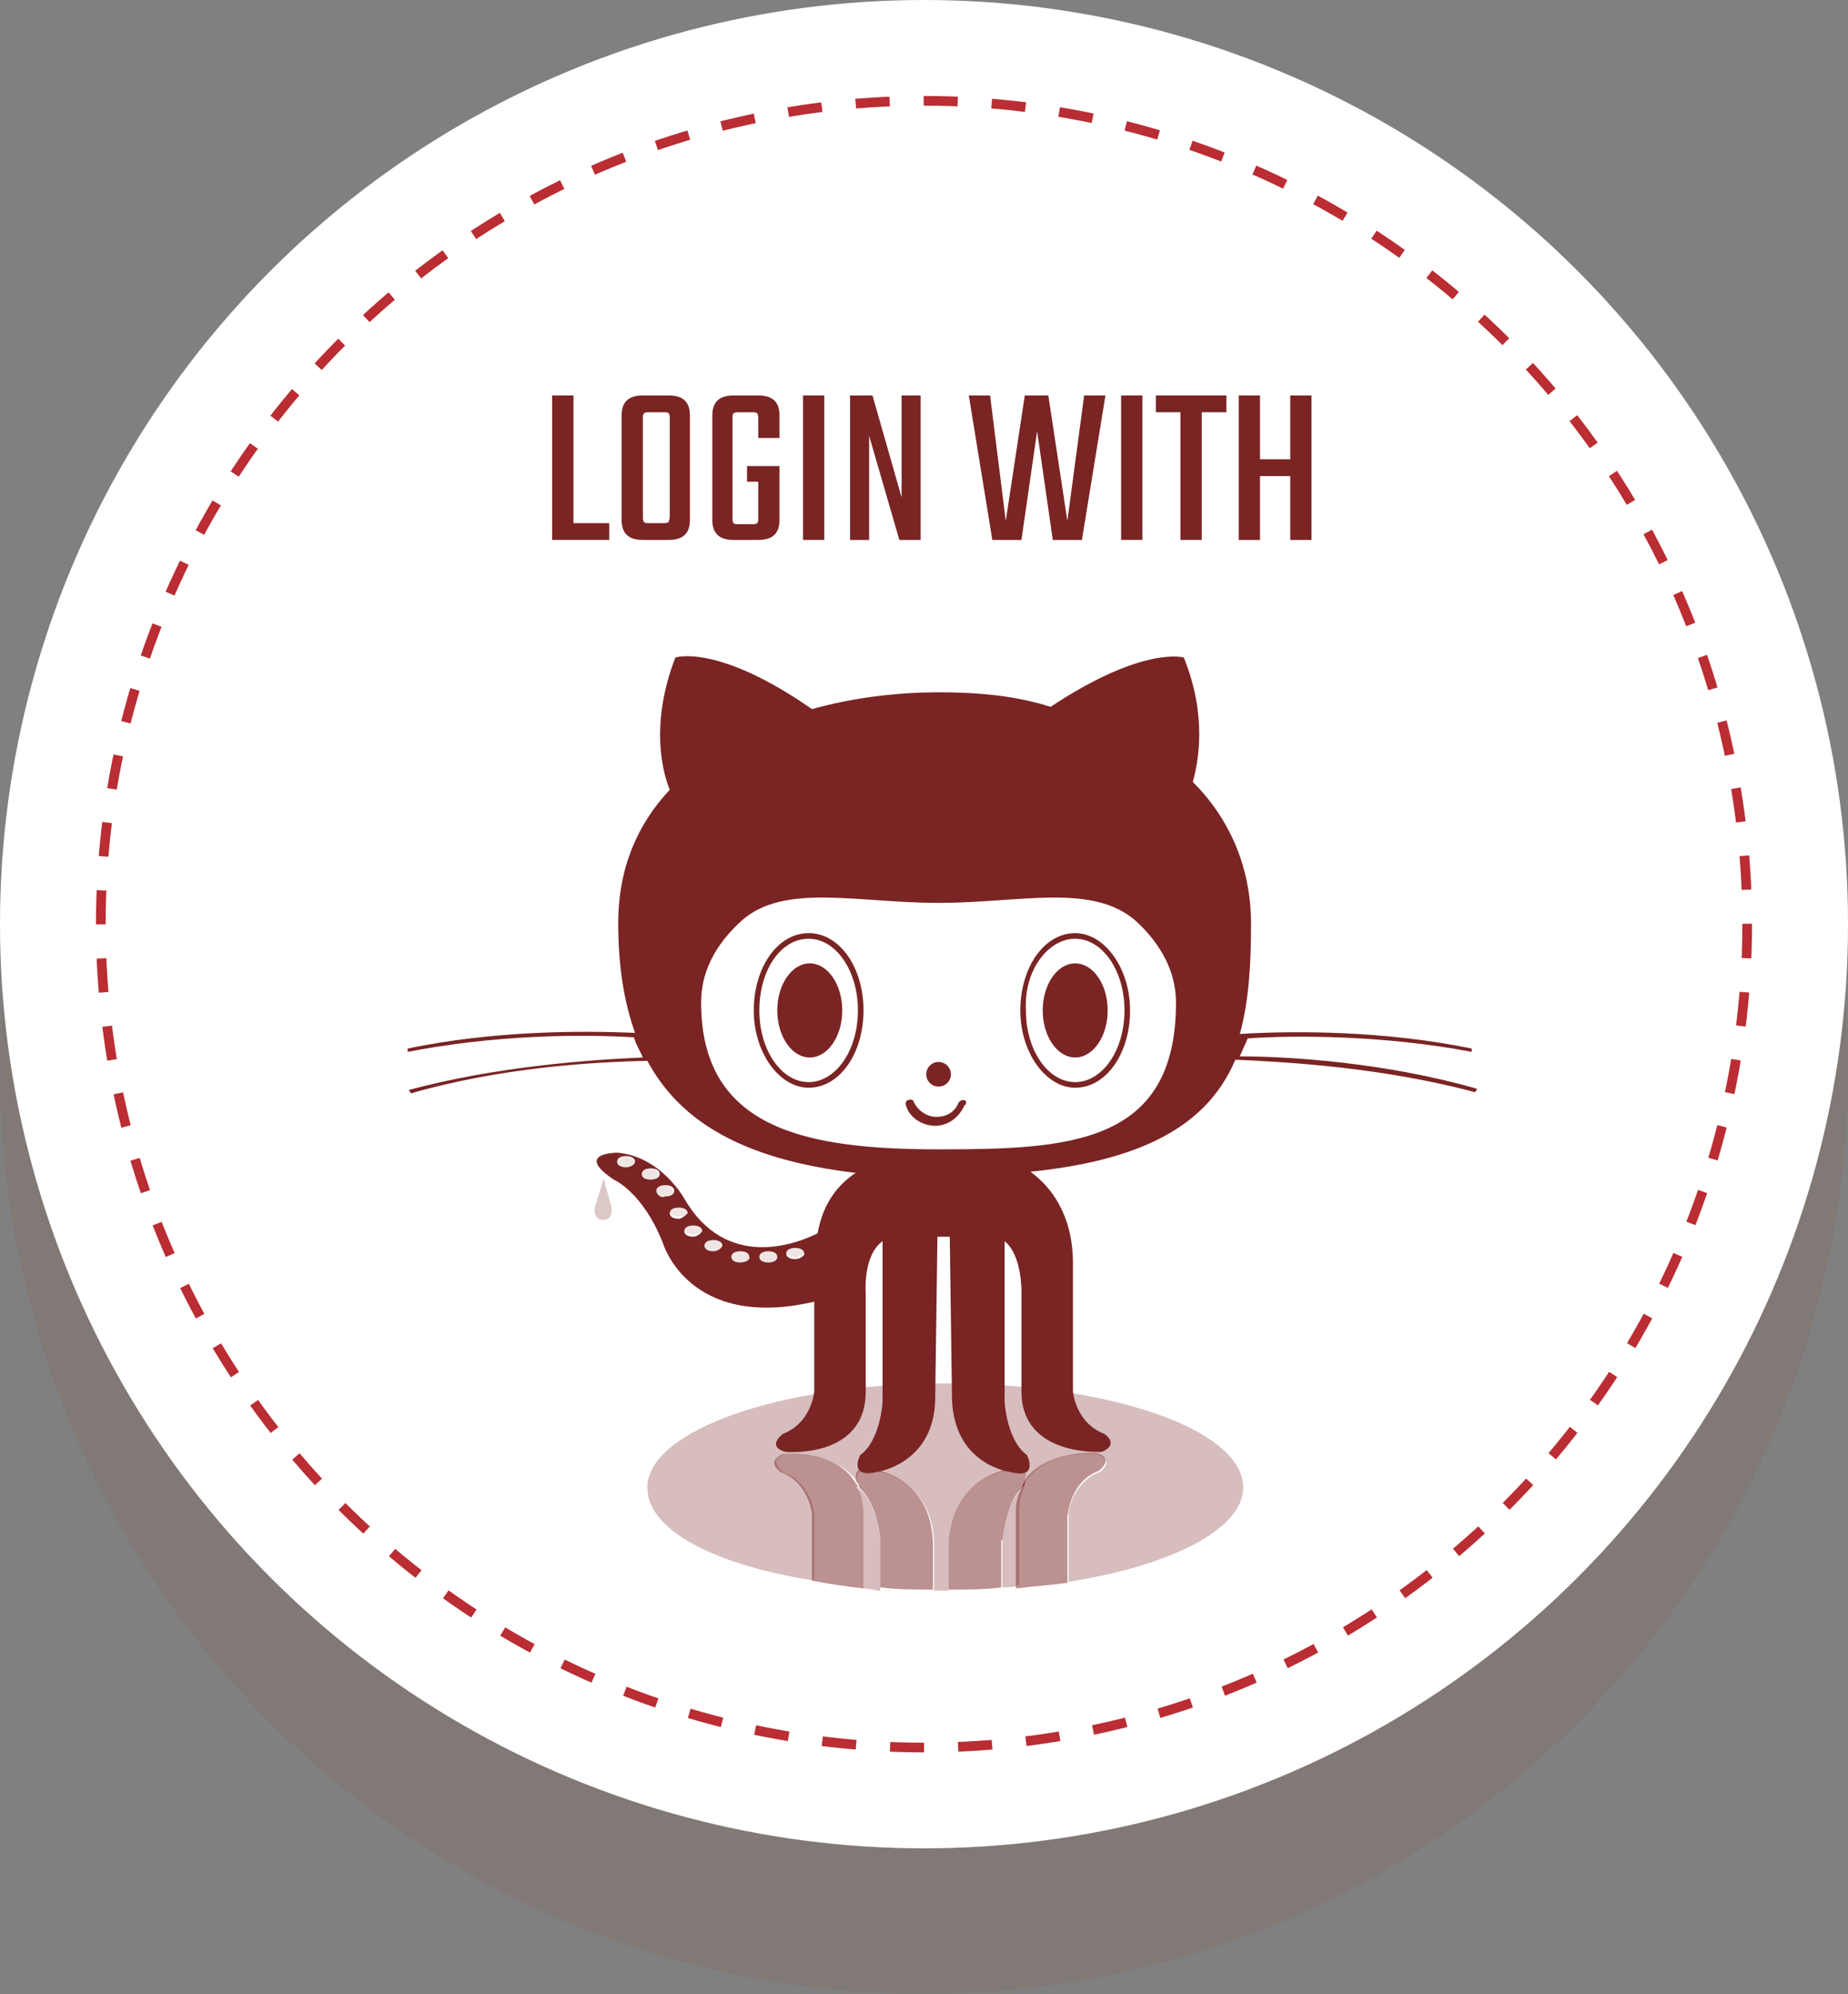 <?xml version="1.0" encoding="utf-8"?>
<!-- Generator: Adobe Illustrator 18.0.0, SVG Export Plug-In . SVG Version: 6.00 Build 0)  -->
<!DOCTYPE svg PUBLIC "-//W3C//DTD SVG 1.0//EN" "http://www.w3.org/TR/2001/REC-SVG-20010904/DTD/svg10.dtd">
<svg version="1.0" id="Layer_1" xmlns="http://www.w3.org/2000/svg" xmlns:xlink="http://www.w3.org/1999/xlink" x="0px" y="0px"
	 viewBox="0 0 165 178" enable-background="new 0 0 165 178" xml:space="preserve">
<rect x="0" y="0" width="165" height="178" fill="#808080" stroke="none"/>
<g>
	<circle opacity="0.1" fill="#893F27" cx="82.5" cy="95.5" r="82.5"/>
	<circle fill="#FFFFFF" cx="82.5" cy="82.5" r="82.5"/>
	<g>
		
			<circle fill="none" stroke="#BA2D33" stroke-width="0.865" stroke-miterlimit="10" stroke-dasharray="3.038,3.038" cx="82.5" cy="82.5" r="73.5"/>
	</g>
	<g>
		<path opacity="0.3" fill="#7A2424" enable-background="new    " d="M76.6,132.8c0.3,0.7,0.5,1.3,0.5,2.1v6.9c0.5,0,1,0.2,1.5,0.2
			v-4.2C78.6,137.5,78.4,134.2,76.6,132.8z"/>
		<path opacity="0.3" fill="#7A2424" enable-background="new    " d="M111,132.8c0-5.2-11.9-9.3-26.6-9.3s-26.6,4.2-26.6,9.3
			c0,3.8,6,6.9,14.9,8.3v-5.9c0,0-0.2-2.8-2.8-3.8c0,0-1.5-1.1,0.2-1.6c0,0,4.7-0.3,6.5,2.6c-0.2-0.7-0.2-1.5,1.6-1.1
			c0,0,5.1,0.7,5.2,6.5v4.2c0.3,0,0.7,0,1,0c0.2,0,0.2,0,0.3,0v-4.2c0.2-5.9,5.2-6.5,5.2-6.5c1.8-0.5,1.8,0.5,1.6,1.1
			c1.8-3.1,6.5-2.6,6.5-2.6c1.6,0.7,0.2,1.6,0.2,1.6c-2.6,1-2.8,3.8-2.8,3.8v6C104.5,139.8,111,136.5,111,132.8z"/>
		<path opacity="0.3" fill="#7A2424" enable-background="new    " d="M89.5,137.5v4.2c0.5,0,1,0,1.5-0.2v-6.7c0-0.8,0.2-1.6,0.5-2.1
			C89.5,134.2,89.5,137.5,89.5,137.5z"/>
		<path fill="#7A2424" d="M91.3,132.8c0,0,0.2-0.2,0.2-0.5C91.4,132.4,91.3,132.6,91.3,132.8L91.3,132.8z"/>
		<path opacity="0.5" fill="#7A2424" enable-background="new    " d="M89.5,137.5c0,0,0.2-3.4,1.8-4.7c0-0.2,0.2-0.3,0.2-0.5
			c0.2-0.7,0.2-1.5-1.6-1.1c0,0-4.9,0.7-5.2,6.5v4.2c1.6,0,3.3,0,4.7-0.2v-4.2H89.5z"/>
		<path opacity="0.5" fill="#7A2424" enable-background="new    " d="M77.1,135c0-0.8-0.2-1.6-0.5-2.1l0,0c0,0-0.2-0.2-0.2-0.5
			c-1.8-3.1-6.5-2.6-6.5-2.6c-1.6,0.7-0.2,1.6-0.2,1.6c2.6,1,2.8,3.8,2.8,3.8v5.9c1.5,0.3,2.9,0.5,4.6,0.7V135z"/>
		<path opacity="0.5" fill="#7A2424" enable-background="new    " d="M98.1,131.3c0,0,1.5-1.1-0.2-1.6c0,0-4.7-0.3-6.5,2.6
			c0,0.3-0.2,0.5-0.2,0.5l0,0c-0.3,0.7-0.5,1.3-0.5,2.1v6.9c1.6-0.2,3.1-0.3,4.6-0.5v-6C95.4,135.2,95.5,132.3,98.1,131.3z"/>
		<path fill="#7A2424" d="M76.6,132.8c0-0.2-0.2-0.3-0.2-0.5C76.4,132.6,76.6,132.8,76.6,132.8L76.6,132.8z"/>
		<path opacity="0.5" fill="#7A2424" enable-background="new    " d="M78.6,137.5v4.2c1.5,0.2,3.1,0.2,4.7,0.2v-4.2
			c-0.2-5.9-5.2-6.5-5.2-6.5c-1.8-0.5-1.8,0.5-1.6,1.1c0.2,0.2,0.2,0.3,0.2,0.5C78.4,134.2,78.6,137.5,78.6,137.5z"/>
		<path opacity="0.25" fill="#7A2424" enable-background="new    " d="M53.9,105.2l-0.8,2.6c0,0-0.2,1,0.7,1.1c1,0,0.8-1,0.8-1.1
			L53.9,105.2L53.9,105.2z"/>
		<path fill="#7A2424" d="M131.4,93.9v-0.3c-7.8-1.6-15.8-1.6-20.7-1.3c0.8-2.9,1-6.2,1-9.8c0-5.2-2-9.5-5.2-12.7
			c0.5-1.8,1.3-5.9-0.8-11.1c0,0-3.6-1.1-11.9,4.4c-3.1-1-6.5-1.3-10-1.3c-3.8,0-7.7,0.5-11.3,1.5c-8.5-5.9-12.2-4.6-12.2-4.6
			c-2.4,6.2-1,10.6-0.5,11.8c-2.9,3.1-4.6,7-4.6,11.9c0,3.8,0.5,7,1.5,9.8C51.8,92,44.1,92,36.4,93.6v0.3c7.7-1.5,15.3-1.6,20.2-1.3
			c0.2,0.7,0.5,1.1,0.8,1.8c-4.7,0.2-13.1,0.8-20.9,2.9l0.2,0.3c8-2.3,16.2-2.8,21.1-2.9c2.9,5.4,8.5,8.8,18.6,10
			c-1.5,1-2.9,2.6-3.4,5.4c-2,1-8.2,3.3-11.9-3.1c0,0-2.1-3.8-6-4.1c0,0-3.9,0-0.3,2.4c0,0,2.6,1.1,4.4,5.7c0,0,2.3,7.8,13.5,5.2v8
			c0,0-0.2,2.8-2.8,3.8c0,0-1.5,1.1,0.2,1.6c0,0,7.2,0.7,7.2-5.4v-8.7c0,0-0.3-3.4,1.5-4.7v14.4c0,0-0.2,3.4-2,4.7
			c0,0-1.1,2.1,1.5,1.5c0,0,5.1-0.7,5.2-6.5l0.2-14.5h1.1l0.2,14.5c0.2,5.9,5.2,6.5,5.2,6.5c2.6,0.7,1.5-1.5,1.5-1.5
			c-1.8-1.3-2-4.7-2-4.7v-14.4c1.6,1.3,1.5,4.6,1.5,4.6v8.8c0,5.9,7.2,5.4,7.2,5.4c1.6-0.7,0.2-1.6,0.2-1.6c-2.6-1-2.8-3.8-2.8-3.8
			v-11.4c0-4.4-2-6.9-3.8-8.2c10.8-1.1,16-4.6,18.3-10c4.7,0.2,13.2,0.7,21.4,2.9l0.2-0.3c-8-2.3-16.5-2.9-21.2-2.9
			c0.2-0.5,0.5-1.1,0.7-1.6C115.4,92.4,123.6,92.4,131.4,93.9z M55.9,104.2c-0.5,0-0.8-0.2-0.8-0.5s0.3-0.5,0.8-0.5s0.8,0.2,0.8,0.5
			C56.7,103.9,56.4,104.2,55.9,104.2z M57.3,104.8c0-0.3,0.3-0.5,0.8-0.5c0.5,0,0.8,0.2,0.8,0.5s-0.3,0.5-0.8,0.5
			C57.7,105.3,57.3,105.2,57.3,104.8z M58.6,106.3c0-0.3,0.3-0.5,0.8-0.5c0.5,0,0.8,0.2,0.8,0.5s-0.3,0.5-0.8,0.5
			C59,107,58.6,106.6,58.6,106.3z M60.6,108.8c-0.5,0-0.8-0.2-0.8-0.5c0-0.3,0.3-0.5,0.8-0.5s0.8,0.2,0.8,0.5
			C61.3,108.4,60.9,108.8,60.6,108.8z M61.9,110.4c-0.5,0-0.8-0.2-0.8-0.5c0-0.3,0.3-0.5,0.8-0.5s0.8,0.2,0.8,0.5
			C62.6,110.1,62.2,110.4,61.9,110.4z M63.7,111.7c-0.5,0-0.8-0.2-0.8-0.5c0-0.3,0.3-0.5,0.8-0.5s0.8,0.2,0.8,0.5
			C64.4,111.5,64,111.7,63.7,111.7z M66.1,112.7c-0.5,0-0.8-0.2-0.8-0.5c0-0.3,0.3-0.5,0.8-0.5s0.8,0.2,0.8,0.5
			C67,112.5,66.5,112.7,66.1,112.7z M68.6,112.7c-0.5,0-0.8-0.2-0.8-0.5c0-0.3,0.3-0.5,0.8-0.5s0.8,0.2,0.8,0.5
			C69.4,112.5,69.1,112.7,68.6,112.7z M71,112.4c-0.5,0-0.8-0.2-0.8-0.5c0-0.3,0.3-0.5,0.8-0.5c0.5,0,0.8,0.2,0.8,0.5
			C71.9,112,71.5,112.4,71,112.4z M83.8,102.6c-11.8,0-21.2-1.8-21.2-13.1c0-2.8,1.3-5.2,3.6-7.3c3.8-3.4,10.3-1.6,17.6-1.6
			s13.7-1.8,17.6,1.6c2.3,2.1,3.6,4.6,3.6,7.3C105,102.2,95.4,102.6,83.8,102.6z"/>
		<g>
			<ellipse fill="#7A2424" cx="72.3" cy="90.2" rx="2.9" ry="4.2"/>
			<ellipse fill="#7A2424" cx="96" cy="90.2" rx="2.9" ry="4.2"/>
			<circle fill="#7A2424" cx="83.8" cy="95.9" r="1.1"/>
			<path fill="#7A2424" d="M86.1,98.2c-0.2,0-0.3,0-0.5,0.2c-0.3,0.8-1,1.3-2,1.3c-0.8,0-1.6-0.5-2-1.3c0-0.2-0.3-0.3-0.5-0.2
				c-0.2,0-0.3,0.3-0.2,0.5c0.3,1.1,1.5,1.8,2.6,1.8s2.1-0.7,2.6-1.8C86.4,98.5,86.2,98.2,86.1,98.2z"/>
		</g>
		<g opacity="0.12">
			<ellipse fill="#7A2424" cx="55.9" cy="103.7" rx="0.8" ry="0.5"/>
			<path fill="#7A2424" d="M58.8,104.8c0-0.3-0.3-0.5-0.8-0.5s-0.8,0.2-0.8,0.5s0.3,0.5,0.8,0.5S58.8,105.2,58.8,104.8z"/>
			<ellipse fill="#7A2424" cx="59.3" cy="106.3" rx="0.8" ry="0.5"/>
			<ellipse fill="#7A2424" cx="60.6" cy="108.1" rx="0.8" ry="0.5"/>
			<ellipse fill="#7A2424" cx="61.9" cy="109.7" rx="0.8" ry="0.5"/>
			<ellipse fill="#7A2424" cx="63.7" cy="111.2" rx="0.8" ry="0.5"/>
			<ellipse fill="#7A2424" cx="66.1" cy="112.2" rx="0.8" ry="0.5"/>
			<ellipse fill="#7A2424" cx="68.6" cy="112.2" rx="0.8" ry="0.5"/>
			<path fill="#7A2424" d="M71,111.2c0.5,0,0.8,0.2,0.8,0.5c0,0.3-0.3,0.5-0.8,0.5c-0.5,0-0.8-0.2-0.8-0.5
				C70.4,111.5,70.7,111.2,71,111.2z"/>
		</g>
		<path fill="#7A2424" d="M72.2,83.8c2.4,0,4.4,2.8,4.4,6.4s-2,6.4-4.4,6.4s-4.4-2.8-4.4-6.4C67.8,86.6,69.7,83.8,72.2,83.8
			 M72.2,83.3c-2.8,0-4.9,3.1-4.9,6.9c0,3.8,2.3,6.9,4.9,6.9c2.8,0,4.9-3.1,4.9-6.9C77.1,86.4,75,83.3,72.2,83.3L72.2,83.3z"/>
		<path fill="#7A2424" d="M96,83.8c2.4,0,4.4,2.8,4.4,6.4s-2,6.4-4.4,6.4s-4.4-2.8-4.4-6.4C91.4,86.6,93.6,83.8,96,83.8 M96,83.3
			c-2.8,0-4.9,3.1-4.9,6.9c0,3.8,2.3,6.9,4.9,6.9c2.8,0,4.9-3.1,4.9-6.9C100.9,86.4,98.6,83.3,96,83.3L96,83.3z"/>
	</g>
	<g>
		<path fill="#7A2424" d="M51.2,46.7h3.2v1.5h-5.1V35.3h1.9V46.7z"/>
		<path fill="#7A2424" d="M57.4,35.3h2.3c1.3,0,1.9,0.6,1.9,1.8v9.3c0,1.2-0.6,1.8-1.9,1.8h-2.3c-1.3,0-1.9-0.6-1.9-1.8v-9.3
			C55.5,35.9,56.1,35.3,57.4,35.3z M59.8,46.1v-8.7c0-0.2,0-0.4-0.1-0.5c-0.1-0.1-0.2-0.1-0.5-0.1H58c-0.2,0-0.4,0-0.5,0.1
			c-0.1,0.1-0.1,0.2-0.1,0.5v8.7c0,0.2,0,0.4,0.1,0.5c0.1,0.1,0.2,0.1,0.5,0.1h1.2c0.2,0,0.4,0,0.5-0.1
			C59.7,46.5,59.8,46.4,59.8,46.1z"/>
		<path fill="#7A2424" d="M69.6,39.1h-1.9v-1.7c0-0.2,0-0.4-0.1-0.5c-0.1-0.1-0.2-0.1-0.5-0.1h-1.1c-0.2,0-0.4,0-0.5,0.1
			c-0.1,0.1-0.1,0.2-0.1,0.5v8.8c0,0.2,0,0.4,0.1,0.5c0.1,0.1,0.2,0.1,0.5,0.1h1.1c0.2,0,0.4,0,0.5-0.1c0.1-0.1,0.1-0.2,0.1-0.5V43
			h-1v-1.4h2.9v4.8c0,1.2-0.6,1.8-1.9,1.8h-2.2c-1.3,0-1.9-0.6-1.9-1.8v-9.3c0-1.2,0.6-1.8,1.9-1.8h2.2c1.3,0,1.9,0.6,1.9,1.8V39.1z
			"/>
		<path fill="#7A2424" d="M71.7,35.3h1.9v12.9h-1.9V35.3z"/>
		<path fill="#7A2424" d="M80.5,35.3h1.7v12.9h-1.9l-2.7-9.3v9.3h-1.7V35.3h2l2.6,9.1V35.3z"/>
		<path fill="#7A2424" d="M96.8,35.3h1.9l-2.1,12.9H94l-1.4-9.7l-1.4,9.7h-2.6l-2.1-12.9h1.9l1.4,11.2l1.7-11.2h2.1l1.7,11.2
			L96.8,35.3z"/>
		<path fill="#7A2424" d="M100.1,35.3h1.9v12.9h-1.9V35.3z"/>
		<path fill="#7A2424" d="M109.5,35.3v1.5h-2.2v11.4h-1.9V36.8h-2.2v-1.5H109.5z"/>
		<path fill="#7A2424" d="M115.2,35.3h1.9v12.9h-1.9v-5.7h-2.7v5.7h-1.9V35.3h1.9V41h2.7V35.3z"/>
	</g>
</g>
</svg>
